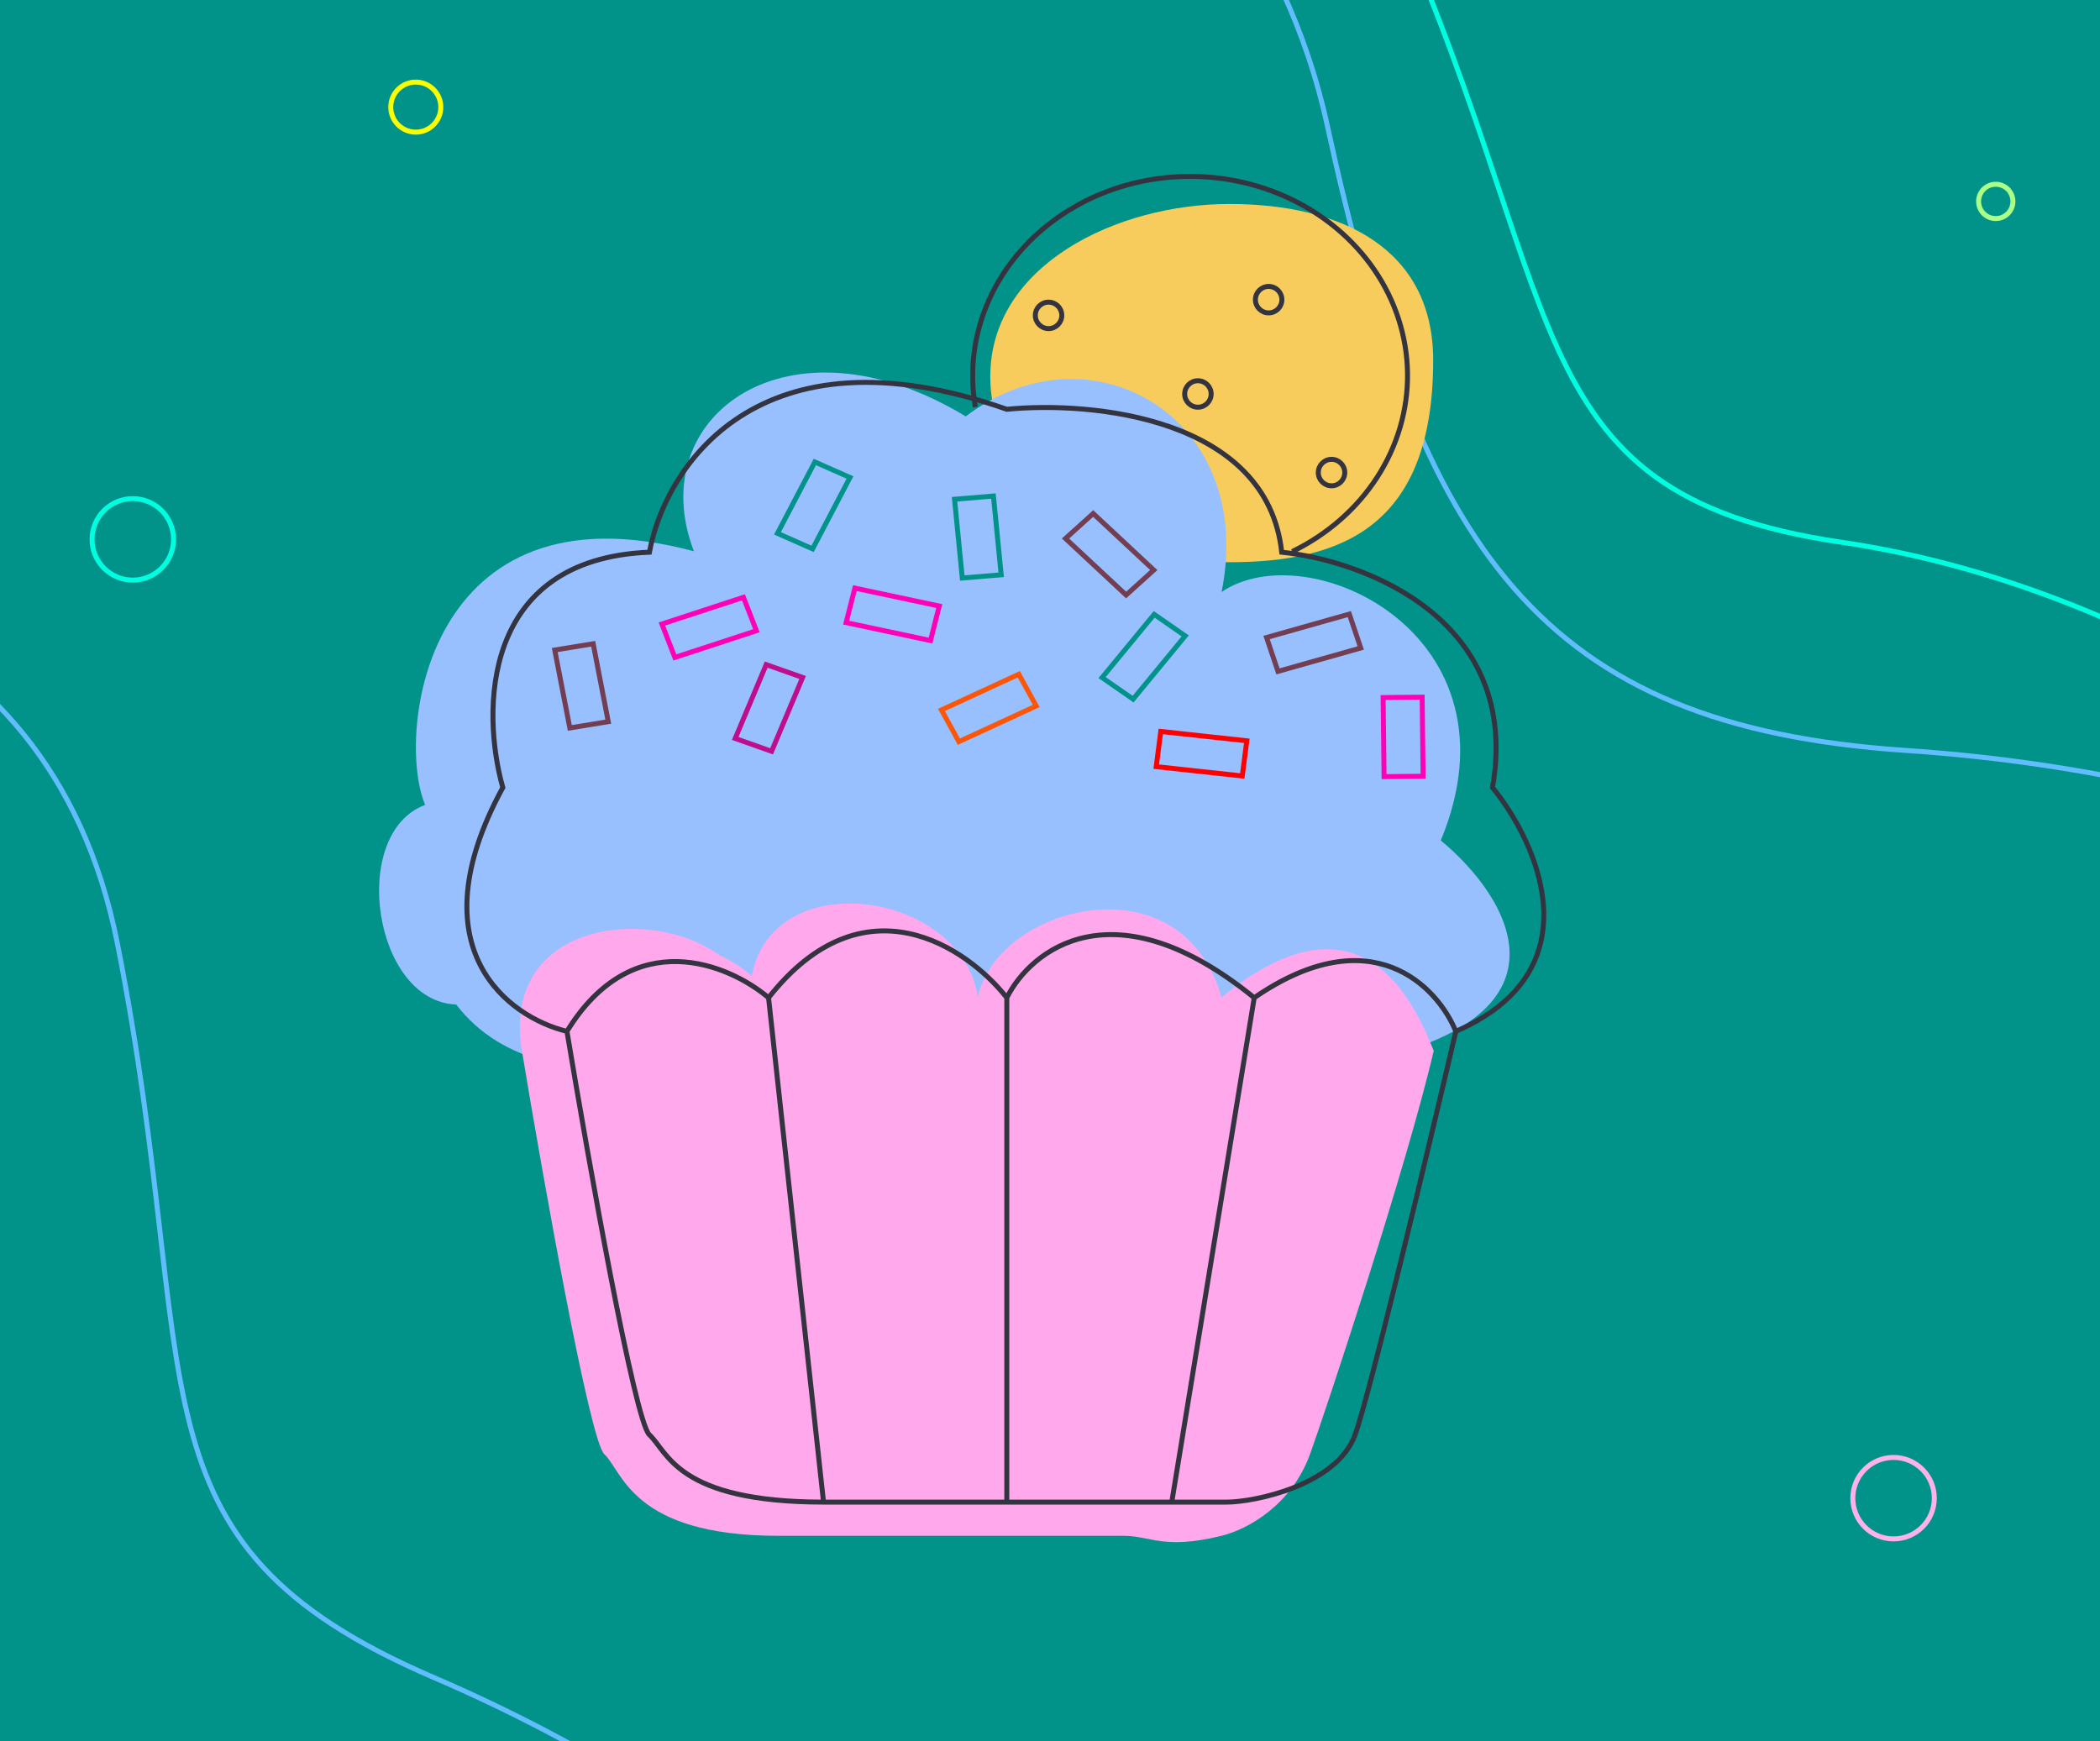 <svg width="422" height="350" viewBox="0 0 422 350" fill="none" xmlns="http://www.w3.org/2000/svg">
<g clip-path="url(#clip0_622_1597)">
<path d="M0 0H422V350H0V0Z" fill="#019389"/>
<path d="M154.163 -53.08C182.723 -66.658 244.539 -94.449 276.527 -25.814C316.51 59.98 302.672 99.114 370.073 108.989C437.474 118.865 495.739 165.417 507.163 190.723" stroke="#00FFE0"/>
<path d="M140.156 -76.902C170.02 -92.556 250.329 -50.105 266.674 25.022C285.349 110.854 309.551 145.912 382.88 150.822C456.208 155.732 511.219 182.318 525.254 206.743" stroke="#62BDFF"/>
<path d="M288 72.418C288 105.8 269.665 113 247.047 113C224.429 113 199 98.104 199 75.691C199 53.278 224.429 41 247.047 41C269.665 41 288 50.005 288 72.418Z" fill="#F7CC5D" style="mix-blend-mode:color-dodge"/>
<path d="M85.443 161.774C70.07 167.462 74.994 201.312 91.671 201.895C110.267 226.143 153.947 209.788 183.598 210.827C222.287 205.523 257.962 220.411 271.623 213.912C318.7 204.905 303.172 180.169 289.524 168.926C306.628 127.707 262.992 107.043 245.477 118.986C252.585 83.803 219.068 64.646 194.071 83.692C158.479 62.133 129.025 83.57 139.439 110.797C85.32 96.323 79.495 147.907 85.443 161.774Z" fill="#98C0FF" style="mix-blend-mode:lighten"/>
<path d="M-87.737 114.865C-56.447 110.347 9.626 118.987 23.602 189.689C41.072 278.067 23.805 309.918 87.114 337.137C150.424 364.356 190.773 405.018 195.565 430.986" stroke="#62BDFF"/>
<path d="M121.451 292.293C118.505 289.59 109.175 237.101 104.878 211.194C100.564 185.185 130.816 181.881 144.564 191.997C147.011 193.135 149.225 194.524 151.072 196.137C155.333 173.458 193.449 179.172 196.495 200.475C200.444 181.857 237.564 172.38 245.462 200.478C273.895 177.119 284.428 202.183 288.111 211.194C282.587 234.848 266.19 284.183 263.244 292.293C259.561 302.43 250.828 307.369 245.462 308.681C233.715 311.552 231.377 308.681 225.717 308.681H186.227H156.439C126.976 308.681 125.134 295.672 121.451 292.293Z" fill="#FFA9EC" style="mix-blend-mode:lighten"/>
<path d="M196.004 81.819C194.739 74.561 195.678 67.122 198.72 60.319C201.763 53.514 206.792 47.605 213.262 43.243C219.733 38.88 227.392 36.236 235.4 35.603C243.408 34.97 251.449 36.375 258.64 39.659C265.831 42.944 271.891 47.98 276.159 54.21C280.426 60.44 282.737 67.624 282.844 74.973C282.95 82.322 280.848 89.559 276.763 95.89C272.678 102.222 266.766 107.404 259.673 110.862" stroke="#343440"/>
<rect x="-0.737" y="-0.006" width="7.496" height="16.659" transform="matrix(-0.742 0.67 -0.731 -0.682 231.304 115.064)" stroke="#733E52"/>
<rect x="0.561" y="-0.442" width="7.128" height="17.395" transform="matrix(0.128 -0.992 0.994 0.108 232.714 154.69)" stroke="#FF0000"/>
<rect x="0.589" y="0.41" width="7.826" height="15.944" transform="matrix(0.987 -0.161 0.19 0.982 110.818 130.34)" stroke="#733E52"/>
<rect x="-0.294" y="0.622" width="7.203" height="17.25" transform="matrix(0.362 0.932 -0.95 0.311 150.095 120.136)" stroke="#FF00B8"/>
<rect x="0.278" y="0.628" width="7.757" height="16.099" transform="matrix(0.943 0.333 -0.387 0.922 153.952 132.907)" stroke="#BE0E8D"/>
<rect x="-0.214" y="0.648" width="7.27" height="17.118" transform="matrix(0.481 0.877 -0.908 0.419 205.422 135.434)" stroke="#FE5607"/>
<rect x="-0.612" y="0.381" width="7.156" height="17.34" transform="matrix(-0.245 0.969 -0.978 -0.208 188.968 122.486)" stroke="#FF00B8"/>
<rect x="-0.547" y="-0.456" width="7.842" height="15.909" transform="matrix(-0.997 0.083 -0.098 -0.995 200.602 115.119)" stroke="#019389"/>
<rect x="-0.093" y="-0.671" width="7.589" height="16.463" transform="matrix(-0.822 -0.57 0.636 -0.772 228.053 139.944)" stroke="#019389"/>
<rect x="0.322" y="-0.61" width="7.184" height="17.288" transform="matrix(-0.319 -0.948 0.962 -0.272 257.501 135.08)" stroke="#733E52"/>
<rect x="0.506" y="0.495" width="7.847" height="15.896" transform="matrix(1 -0.01 0.012 1 277.43 139.713)" stroke="#FF00B8"/>
<rect x="-0.225" y="-0.645" width="7.715" height="16.191" transform="matrix(-0.915 -0.404 0.464 -0.886 163.387 109.652)" stroke="#019389"/>
<circle cx="254.939" cy="60.228" r="2.659" stroke="#343440"/>
<circle cx="240.723" cy="79.184" r="2.659" stroke="#343440"/>
<circle cx="267.575" cy="94.981" r="2.659" stroke="#343440"/>
<circle cx="210.711" cy="63.388" r="2.659" stroke="#343440"/>
<circle cx="83.553" cy="21.529" r="5.029" stroke="#FAFF00"/>
<circle cx="401.051" cy="40.483" r="3.449" stroke="#AAFF86"/>
<circle cx="26.688" cy="108.407" r="8.188" stroke="#00FFE0"/>
<circle cx="380.517" cy="301.117" r="8.188" stroke="#FFB1E9"/>
<path d="M113.931 207.291C118.228 233.198 127.558 285.687 130.504 288.39C134.187 291.77 136.029 301.907 165.492 301.907M113.931 207.291C127.19 185.665 146.464 193.775 154.443 200.533M113.931 207.291C102.268 204.475 83.363 190.733 101.041 158.294C96.744 143.087 96.621 112.337 130.504 110.986C133.573 94.09 152.233 64.692 202.321 82.263C219.509 80.573 254.62 83.952 257.566 110.986C274.14 112.675 305.813 124.502 299.92 158.294C309.127 169.557 320.543 195.126 292.553 207.291M165.492 301.907C176.454 301.907 189.711 301.907 202.321 301.907M165.492 301.907L154.443 200.533M292.553 207.291C287.029 230.945 275.243 280.281 272.297 288.39C268.614 298.528 252.041 301.907 246.517 301.907C245.119 301.907 241.128 301.907 235.468 301.907M292.553 207.291C288.87 198.28 275.612 184.313 252.041 200.533M252.041 200.533L235.468 301.907M252.041 200.533C223.783 177.556 207.12 190.959 202.321 200.533M235.468 301.907C227.081 301.907 215.029 301.907 202.321 301.907M202.321 301.907V200.533M202.321 200.533C194.342 190.395 173.594 176.202 154.443 200.533" stroke="#343440"/>
</g>
<defs>
<clipPath id="clip0_622_1597">
<rect width="422" height="350" fill="white"/>
</clipPath>
</defs>
</svg>
